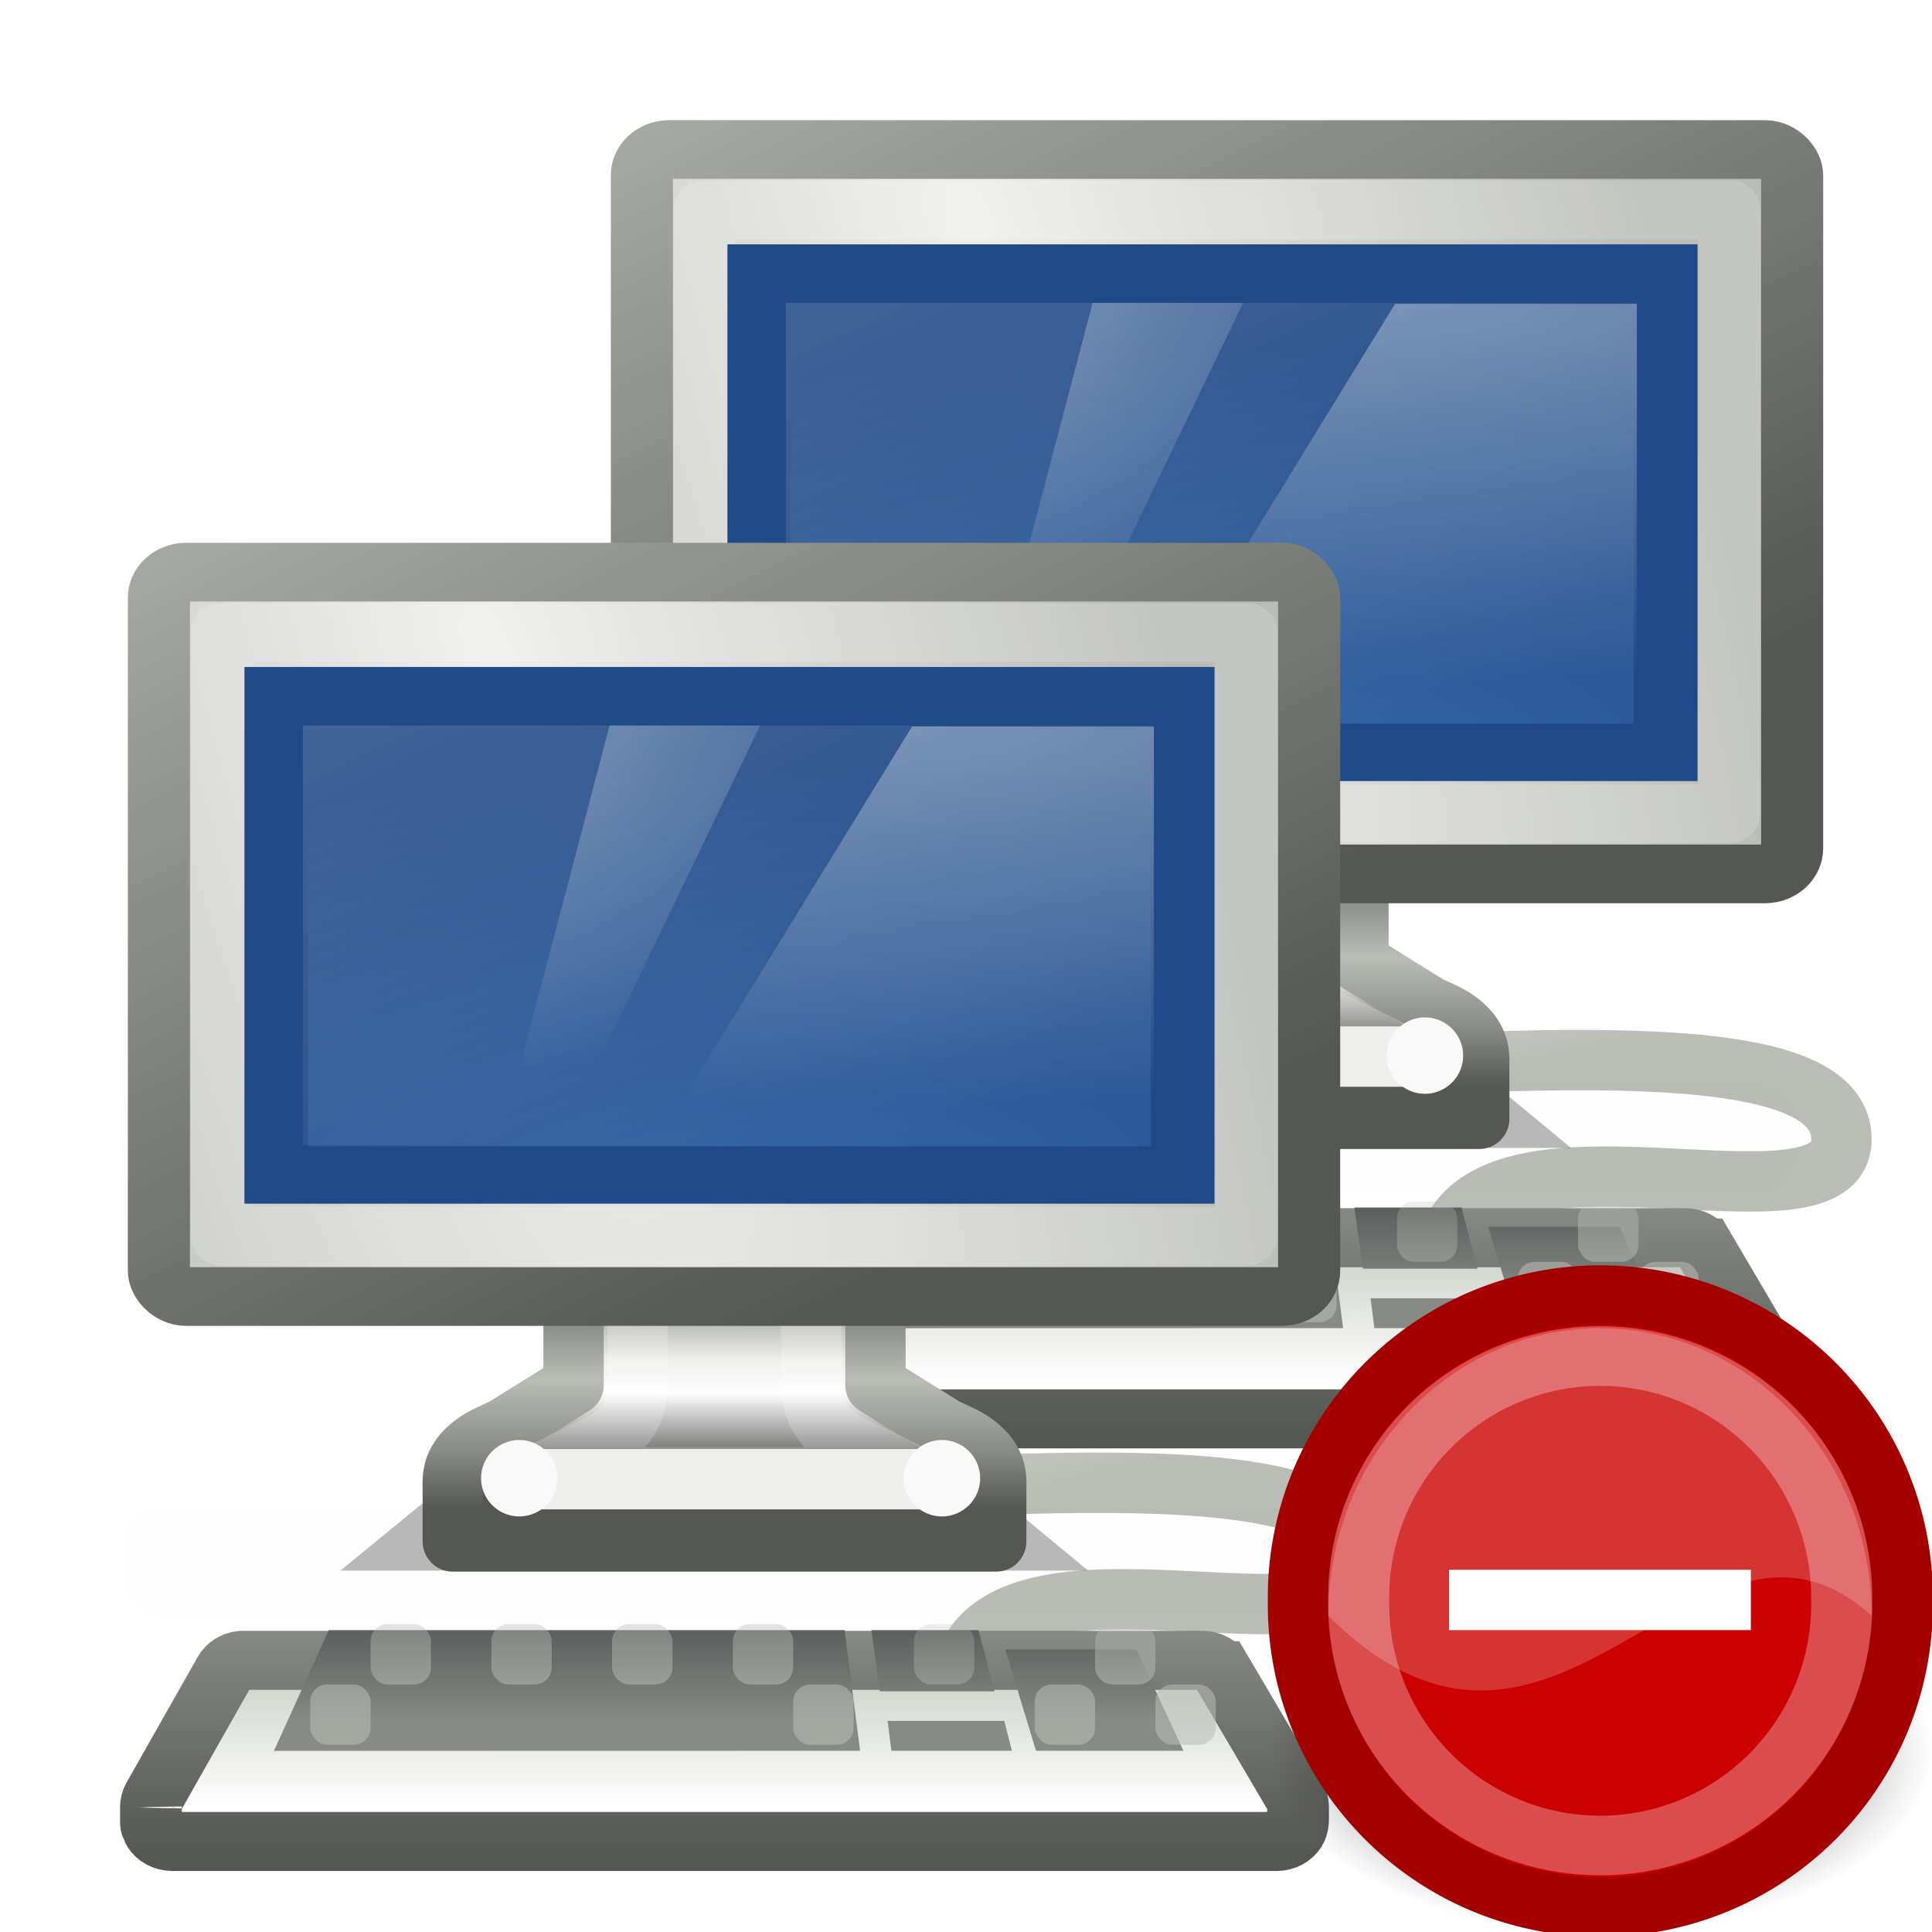 <svg xmlns="http://www.w3.org/2000/svg" xmlns:svg="http://www.w3.org/2000/svg" xmlns:xlink="http://www.w3.org/1999/xlink" id="svg10988" width="32" height="32"><defs id="defs10990"><linearGradient id="linearGradient3061"><stop id="stop3063" offset="0" stop-color="#000" stop-opacity="1"/><stop id="stop3065" offset="1" stop-color="#000" stop-opacity="0"/></linearGradient><radialGradient id="radialGradient10986" cx="40.393" cy="41.614" r="6.099" fx="40.393" fy="41.614" gradientTransform="matrix(1,0,0,1.025,0,-1.055)" gradientUnits="userSpaceOnUse" xlink:href="#linearGradient3061"/><linearGradient id="linearGradient3401" x1="307.531" x2="307.531" y1="193.188" y2="189.119" gradientUnits="userSpaceOnUse" xlink:href="#linearGradient7758"/><linearGradient id="linearGradient3399" x1="307.531" x2="307.531" y1="193.188" y2="189.119" gradientUnits="userSpaceOnUse" xlink:href="#linearGradient7758"/><linearGradient id="linearGradient3397" x1="307.531" x2="307.531" y1="193.188" y2="189.119" gradientUnits="userSpaceOnUse" xlink:href="#linearGradient7758"/><linearGradient id="linearGradient3395" x1="307.531" x2="307.531" y1="193.188" y2="189.119" gradientTransform="translate(0,1)" gradientUnits="userSpaceOnUse" xlink:href="#linearGradient7758"/><linearGradient id="linearGradient3393" x1="307.531" x2="307.531" y1="193.188" y2="189.119" gradientUnits="userSpaceOnUse" xlink:href="#linearGradient7758"/><linearGradient id="linearGradient3391" x1="307.531" x2="307.531" y1="193.188" y2="189.119" gradientUnits="userSpaceOnUse" xlink:href="#linearGradient7758"/><linearGradient id="linearGradient3389" x1="307.531" x2="307.531" y1="193.188" y2="189.119" gradientUnits="userSpaceOnUse" xlink:href="#linearGradient7758"/><linearGradient id="linearGradient3387" x1="307.531" x2="307.531" y1="193.188" y2="189.119" gradientUnits="userSpaceOnUse" xlink:href="#linearGradient7758"/><linearGradient id="linearGradient3385" x1="307.531" x2="307.531" y1="193.188" y2="189.119" gradientUnits="userSpaceOnUse" xlink:href="#linearGradient7758"/><linearGradient id="linearGradient3383" x1="307.531" x2="307.531" y1="193.188" y2="189.119" gradientUnits="userSpaceOnUse" xlink:href="#linearGradient7758"/><linearGradient id="linearGradient3403" x1="307.531" x2="307.531" y1="193.188" y2="189.119" gradientUnits="userSpaceOnUse" xlink:href="#linearGradient7758"/><linearGradient id="linearGradient3381" x1="316.183" x2="316.183" y1="83.225" y2="90.82" gradientTransform="matrix(0.359,0,0,0.4,229.287,160.2)" gradientUnits="userSpaceOnUse" xlink:href="#linearGradient4574"/><linearGradient id="linearGradient3378" x1="110.532" x2="110.532" y1="416.369" y2="368.067" gradientUnits="userSpaceOnUse" xlink:href="#linearGradient4538"/><linearGradient id="linearGradient3376" x1="169.536" x2="169.536" y1="406.257" y2="381.704" gradientUnits="userSpaceOnUse" xlink:href="#linearGradient11187"/><radialGradient id="radialGradient3374" cx="326.021" cy="58" r="12.5" fx="326.021" fy="58" gradientTransform="matrix(-0.861,3.7279326e-7,4.195139e-2,-0.605,586.484,215.187)" gradientUnits="userSpaceOnUse" xlink:href="#linearGradient4788-7"/><radialGradient id="radialGradient3372" cx="327.5" cy="58" r="12.5" fx="327.5" fy="58" gradientTransform="matrix(2.92,2.523046e-8,0,0.625,-639.957,143.913)" gradientUnits="userSpaceOnUse" xlink:href="#linearGradient4788"/><linearGradient id="linearGradient3370" x1="88" x2="178" y1="44.5" y2="202.5" gradientTransform="matrix(7.6923313e-2,0,0,7.0591222e-2,302.615,175.041)" gradientUnits="userSpaceOnUse" xlink:href="#linearGradient5687"/><linearGradient id="linearGradient7514"><stop id="stop7516" offset="0" stop-color="#3465a4" stop-opacity="1"/><stop id="stop7518" offset="1" stop-color="#204a87" stop-opacity="1"/></linearGradient><radialGradient id="radialGradient3368" cx="24.006" cy="37.922" r="19" fx="24.006" fy="37.922" gradientTransform="matrix(1.101,0,0,0.473,287.587,172.078)" gradientUnits="userSpaceOnUse" xlink:href="#linearGradient7514"/><linearGradient id="linearGradient3366" x1="315.04" x2="291.661" y1="89.237" y2="45.184" gradientTransform="matrix(0.467,0,0,0.467,164.626,152.043)" gradientUnits="userSpaceOnUse" xlink:href="#linearGradient5538"/><radialGradient id="radialGradient3364" cx="314.31" cy="61.655" r="23" fx="314.31" fy="61.655" gradientTransform="matrix(0.526,1.963,-0.502,0.134,175.378,-445.235)" gradientUnits="userSpaceOnUse" xlink:href="#linearGradient4654"/><linearGradient id="linearGradient3362" x1="336.563" x2="336.563" y1="192.875" y2="196.993" gradientTransform="translate(-20,0)" gradientUnits="userSpaceOnUse" xlink:href="#linearGradient3380"/><linearGradient id="linearGradient3360" x1="333.563" x2="333.563" y1="192.913" y2="196.265" gradientTransform="translate(-20,0)" gradientUnits="userSpaceOnUse" xlink:href="#linearGradient4693"/><linearGradient id="linearGradient3358" x1="327.92" x2="327.92" y1="93.75" y2="88.849" gradientUnits="userSpaceOnUse" xlink:href="#linearGradient4772"/><linearGradient id="linearGradient3356" x1="328.628" x2="327.479" y1="74.433" y2="67.362" gradientTransform="matrix(0.644,0,0,0.972,143.747,121.282)" gradientUnits="userSpaceOnUse" xlink:href="#linearGradient3847"/><linearGradient id="linearGradient7510" x1="307.531" x2="307.531" y1="193.188" y2="189.119" gradientUnits="userSpaceOnUse" xlink:href="#linearGradient7758"/><linearGradient id="linearGradient7508" x1="307.531" x2="307.531" y1="193.188" y2="189.119" gradientUnits="userSpaceOnUse" xlink:href="#linearGradient7758"/><linearGradient id="linearGradient7506" x1="307.531" x2="307.531" y1="193.188" y2="189.119" gradientUnits="userSpaceOnUse" xlink:href="#linearGradient7758"/><linearGradient id="linearGradient7504" x1="307.531" x2="307.531" y1="193.188" y2="189.119" gradientTransform="translate(0,1)" gradientUnits="userSpaceOnUse" xlink:href="#linearGradient7758"/><linearGradient id="linearGradient7502" x1="307.531" x2="307.531" y1="193.188" y2="189.119" gradientUnits="userSpaceOnUse" xlink:href="#linearGradient7758"/><linearGradient id="linearGradient7500" x1="307.531" x2="307.531" y1="193.188" y2="189.119" gradientUnits="userSpaceOnUse" xlink:href="#linearGradient7758"/><linearGradient id="linearGradient7498" x1="307.531" x2="307.531" y1="193.188" y2="189.119" gradientUnits="userSpaceOnUse" xlink:href="#linearGradient7758"/><linearGradient id="linearGradient7496" x1="307.531" x2="307.531" y1="193.188" y2="189.119" gradientUnits="userSpaceOnUse" xlink:href="#linearGradient7758"/><linearGradient id="linearGradient7494" x1="307.531" x2="307.531" y1="193.188" y2="189.119" gradientUnits="userSpaceOnUse" xlink:href="#linearGradient7758"/><linearGradient id="linearGradient7492" x1="307.531" x2="307.531" y1="193.188" y2="189.119" gradientUnits="userSpaceOnUse" xlink:href="#linearGradient7758"/><linearGradient id="linearGradient7758"><stop id="stop7760" offset="0" stop-color="#babdb6" stop-opacity="1"/><stop id="stop7762" offset="1" stop-color="#babdb6" stop-opacity="0"/></linearGradient><linearGradient id="linearGradient7512" x1="307.531" x2="307.531" y1="193.188" y2="189.119" gradientUnits="userSpaceOnUse" xlink:href="#linearGradient7758"/><linearGradient id="linearGradient4574"><stop id="stop4576" offset="0" stop-color="#2e3436" stop-opacity="1"/><stop id="stop4578" offset="1" stop-color="#888a85" stop-opacity="1"/></linearGradient><linearGradient id="linearGradient7490" x1="316.183" x2="316.183" y1="83.225" y2="90.82" gradientTransform="matrix(0.359,0,0,0.4,229.287,160.2)" gradientUnits="userSpaceOnUse" xlink:href="#linearGradient4574"/><linearGradient id="linearGradient4538"><stop id="stop4540" offset="0" stop-color="#555753" stop-opacity="1"/><stop id="stop4542" offset="1" stop-color="#888a85" stop-opacity="1"/></linearGradient><linearGradient id="linearGradient7488" x1="110.532" x2="110.532" y1="416.369" y2="368.067" gradientUnits="userSpaceOnUse" xlink:href="#linearGradient4538"/><linearGradient id="linearGradient11187"><stop id="stop11189" offset="0" stop-color="#fff" stop-opacity="1"/><stop id="stop11191" offset="1" stop-color="#d3d7cf" stop-opacity="1"/></linearGradient><linearGradient id="linearGradient7486" x1="169.536" x2="169.536" y1="406.257" y2="381.704" gradientUnits="userSpaceOnUse" xlink:href="#linearGradient11187"/><linearGradient id="linearGradient4788-7"><stop id="stop4790-8" offset="0" stop-color="#fff" stop-opacity="1"/><stop id="stop4792-6" offset="1" stop-color="#fff" stop-opacity="0"/></linearGradient><radialGradient id="radialGradient7484" cx="326.021" cy="58" r="12.5" fx="326.021" fy="58" gradientTransform="matrix(-0.861,3.7279326e-7,4.195139e-2,-0.605,586.484,215.187)" gradientUnits="userSpaceOnUse" xlink:href="#linearGradient4788-7"/><linearGradient id="linearGradient4788"><stop id="stop4790" offset="0" stop-color="#fff" stop-opacity="1"/><stop id="stop4792" offset="1" stop-color="#fff" stop-opacity="0"/></linearGradient><radialGradient id="radialGradient7482" cx="327.5" cy="58" r="12.5" fx="327.5" fy="58" gradientTransform="matrix(2.92,2.523046e-8,0,0.625,-639.957,143.913)" gradientUnits="userSpaceOnUse" xlink:href="#linearGradient4788"/><linearGradient id="linearGradient5687"><stop id="stop5689" offset="0" stop-color="#fff" stop-opacity="1"/><stop id="stop5691" offset="1" stop-color="#fff" stop-opacity="0"/></linearGradient><linearGradient id="linearGradient7480" x1="88" x2="178" y1="44.5" y2="202.5" gradientTransform="matrix(7.6923313e-2,0,0,7.0591222e-2,302.615,175.041)" gradientUnits="userSpaceOnUse" xlink:href="#linearGradient5687"/><linearGradient id="linearGradient2711"><stop id="stop2713" offset="0" stop-color="#3465a4" stop-opacity="1"/><stop id="stop2715" offset="1" stop-color="#204a87" stop-opacity="1"/></linearGradient><radialGradient id="radialGradient7478" cx="24.006" cy="37.922" r="19" fx="24.006" fy="37.922" gradientTransform="matrix(1.101,0,0,0.473,287.587,172.078)" gradientUnits="userSpaceOnUse" xlink:href="#linearGradient2711"/><linearGradient id="linearGradient5538"><stop id="stop5540" offset="0" stop-color="#555753" stop-opacity="1"/><stop id="stop5542" offset="1" stop-color="#babdb6" stop-opacity="1"/></linearGradient><linearGradient id="linearGradient7476" x1="315.04" x2="291.661" y1="89.237" y2="45.184" gradientTransform="matrix(0.467,0,0,0.467,164.626,152.043)" gradientUnits="userSpaceOnUse" xlink:href="#linearGradient5538"/><linearGradient id="linearGradient4654"><stop id="stop4656" offset="0" stop-color="#eeeeec" stop-opacity="1"/><stop id="stop4658" offset="1" stop-color="#babdb6" stop-opacity="1"/></linearGradient><radialGradient id="radialGradient7474" cx="314.31" cy="61.655" r="23" fx="314.31" fy="61.655" gradientTransform="matrix(0.526,1.963,-0.502,0.134,175.378,-445.235)" gradientUnits="userSpaceOnUse" xlink:href="#linearGradient4654"/><linearGradient id="linearGradient3380"><stop id="stop3382" offset="0" stop-color="#555753" stop-opacity="1"/><stop id="stop3410" offset=".479" stop-color="#babdb6" stop-opacity="1"/><stop id="stop3412" offset=".769" stop-color="#888a85" stop-opacity="1"/><stop id="stop3384" offset="1" stop-color="#555753" stop-opacity="1"/></linearGradient><linearGradient id="linearGradient7472" x1="336.563" x2="336.563" y1="192.875" y2="196.993" gradientTransform="translate(-20,0)" gradientUnits="userSpaceOnUse" xlink:href="#linearGradient3380"/><linearGradient id="linearGradient4693"><stop id="stop4695" offset="0" stop-color="#555753" stop-opacity="1"/><stop id="stop4701" offset=".301" stop-color="#babdb6" stop-opacity="1"/><stop id="stop3408" offset=".48" stop-color="#eeeeec" stop-opacity="1"/><stop id="stop4699" offset=".643" stop-color="#fff" stop-opacity="1"/><stop id="stop4697" offset="1" stop-color="#555753" stop-opacity="1"/></linearGradient><linearGradient id="linearGradient7470" x1="333.563" x2="333.563" y1="192.913" y2="196.265" gradientTransform="translate(-20,0)" gradientUnits="userSpaceOnUse" xlink:href="#linearGradient4693"/><filter id="filter6655" width="1.122" height="2.339" x="-.061" y="-.669"><feGaussianBlur id="feGaussianBlur6657" stdDeviation="1.168"/></filter><filter id="filter4768" width="1.228" height="2.135" x="-.114" y="-.568"><feGaussianBlur id="feGaussianBlur4770" stdDeviation=".946"/></filter><linearGradient id="linearGradient4772"><stop id="stop4774" offset="0" stop-color="#000" stop-opacity="1"/><stop id="stop4776" offset="1" stop-color="#000" stop-opacity="0"/></linearGradient><linearGradient id="linearGradient7468" x1="327.92" x2="327.92" y1="93.75" y2="88.849" gradientUnits="userSpaceOnUse" xlink:href="#linearGradient4772"/><linearGradient id="linearGradient3847"><stop id="stop3849" offset="0" stop-color="#babdb6" stop-opacity="1"/><stop id="stop3851" offset="1" stop-color="#babdb6" stop-opacity="0"/></linearGradient><linearGradient id="linearGradient7466" x1="328.628" x2="327.479" y1="74.433" y2="67.362" gradientTransform="matrix(0.644,0,0,0.972,143.747,121.282)" gradientUnits="userSpaceOnUse" xlink:href="#linearGradient3847"/></defs><g id="layer1"><g id="g7396" display="inline" transform="translate(-334,-175)"><path id="path7398" fill="none" fill-opacity="1" fill-rule="evenodd" stroke="url(#linearGradient7466)" stroke-dasharray="none" stroke-linecap="butt" stroke-linejoin="miter" stroke-miterlimit="4" stroke-opacity="1" stroke-width="1" d="M 357.941,195.704 C 358.543,193.223 364.5,195.615 364.5,193.867 C 364.5,191.061 351.049,193.949 350.706,192.031" display="inline" enable-background="new"/><g id="g7400" display="inline" transform="translate(40,-3)"><path id="path7402" fill="url(#linearGradient7468)" fill-opacity="1" stroke="none" stroke-dashoffset=".5" stroke-linecap="round" stroke-linejoin="round" stroke-miterlimit="4" stroke-opacity="1" stroke-width="1" d="M 316.057,91 L 323.833,91 L 329.217,95 L 310.625,95 L 316.057,91 z" display="inline" enable-background="new" filter="url(#filter4768)" opacity=".526" transform="matrix(0.666,0,0,0.742,100.763,126.524)"/><rect id="rect7404" width="46" height="4.188" x="297" y="90.813" fill="#2e3436" fill-opacity="1" fill-rule="nonzero" stroke="none" stroke-dasharray="none" stroke-dashoffset="0" stroke-linecap="round" stroke-linejoin="miter" stroke-miterlimit="4" stroke-opacity="1" stroke-width="1" marker-end="none" marker-mid="none" marker-start="none" display="inline" enable-background="accumulate" filter="url(#filter6655)" opacity=".06" overflow="visible" rx="1.581" ry="1.439" transform="matrix(0.429,0,0,0.433,176.609,156.631)" visibility="visible" style="marker:none"/></g><g id="g7406" display="inline" transform="translate(40,-3)"><path id="path7408" fill="url(#linearGradient7470)" fill-opacity="1" stroke="url(#linearGradient7472)" stroke-dashoffset="0" stroke-linecap="square" stroke-linejoin="round" stroke-miterlimit="4" stroke-opacity="1" stroke-width="1" d="M 311.906,190.5 C 311.655,190.588 311.491,190.828 311.5,191.094 L 311.5,194.906 C 311.5,194.917 311.5,194.927 311.5,194.938 L 310.344,195.656 C 310.12,195.765 309.923,195.832 309.75,196 C 309.717,196.032 309.638,196.095 309.562,196.25 C 309.487,196.405 309.5,196.557 309.5,196.656 C 309.5,196.656 309.5,197.531 309.5,197.531 L 318.5,197.531 C 318.5,197.531 318.5,196.656 318.5,196.656 C 318.5,196.557 318.513,196.405 318.438,196.25 C 318.362,196.095 318.283,196.032 318.25,196 C 318.077,195.832 317.88,195.765 317.656,195.656 L 316.5,194.938 L 316.5,191.094 C 316.493,190.769 316.231,190.507 315.906,190.5 L 312.094,190.5 C 312.032,190.49 311.968,190.49 311.906,190.5 z" transform="translate(0,-1)"/><path id="path7410" fill="none" fill-opacity="1" stroke="#fff" stroke-dasharray="none" stroke-dashoffset="0" stroke-linecap="square" stroke-linejoin="round" stroke-miterlimit="4" stroke-opacity="1" stroke-width="1" d="M 312.562,191.562 L 312.562,194.938 C 312.568,195.348 312.337,195.725 311.969,195.906 L 310.812,196.469 L 317.188,196.469 L 316.031,195.906 C 315.663,195.725 315.432,195.348 315.438,194.938 L 315.438,191.562 L 312.562,191.562 z" display="inline" enable-background="new" opacity=".196" transform="translate(0,-1)"/><rect id="rect7412" width="8" height="1" x="310" y="195" fill="#eeeeec" fill-opacity="1" stroke="none" stroke-dasharray="none" stroke-dashoffset=".5" stroke-linecap="round" stroke-linejoin="round" stroke-miterlimit="4" stroke-opacity="1" stroke-width="1" display="inline" enable-background="new" rx=".5" ry=".5"/><path id="path7414" fill="#f9f9f9" fill-opacity="1" stroke="none" stroke-dasharray="none" stroke-dashoffset="0" stroke-linecap="square" stroke-linejoin="round" stroke-miterlimit="4" stroke-opacity="1" stroke-width="1" d="M 311.083,195.503 A 0.508,0.552 0 1 1 310.066,195.503 A 0.508,0.552 0 1 1 311.083,195.503 z" opacity="1" transform="matrix(1.245,0,0,1.145,-76.064,-28.367)"/><path id="path7416" fill="#f9f9f9" fill-opacity="1" stroke="none" stroke-dasharray="none" stroke-dashoffset="0" stroke-linecap="square" stroke-linejoin="round" stroke-miterlimit="4" stroke-opacity="1" stroke-width="1" d="M 311.083,195.503 A 0.508,0.552 0 1 1 310.066,195.503 A 0.508,0.552 0 1 1 311.083,195.503 z" display="inline" enable-background="new" opacity="1" transform="matrix(1.245,0,0,1.145,-69.064,-28.367)"/></g><g id="g7418" display="inline" transform="matrix(0.907,0,0,0.857,69.362,25.359)"><rect id="rect7420" width="21.005" height="14" x="303.495" y="177.5" fill="url(#radialGradient7474)" fill-opacity="1" stroke="url(#linearGradient7476)" stroke-dasharray="none" stroke-dashoffset=".5" stroke-linecap="round" stroke-linejoin="round" stroke-miterlimit="4" stroke-opacity="1" stroke-width="1.134" display="inline" enable-background="new" rx=".496" ry=".496"/><rect id="rect7422" width="18.709" height="11.667" x="304.646" y="178.667" fill="none" fill-opacity="1" stroke="#fff" stroke-dasharray="none" stroke-dashoffset=".5" stroke-linecap="round" stroke-linejoin="round" stroke-miterlimit="4" stroke-opacity="1" stroke-width="1.134" display="inline" enable-background="new" opacity=".15" rx="0" ry="0"/></g><g id="g7424" display="inline" transform="matrix(0.881,0,0,0.794,77.43,36.999)"><g id="g7426"><rect id="rect7428" width="17.042" height="10" x="305.5" y="179.5" fill="url(#radialGradient7478)" fill-opacity="1" fill-rule="evenodd" stroke="#204a87" stroke-linecap="butt" stroke-linejoin="miter" stroke-opacity="1" stroke-width="1.196" display="inline" enable-background="new"/><rect id="rect7430" width="16" height="8.753" x="306" y="180.123" fill="url(#linearGradient7480)" fill-opacity="1" fill-rule="evenodd" stroke="none" stroke-linecap="butt" stroke-linejoin="miter" stroke-opacity="1" stroke-width=".198" display="inline" enable-background="new" opacity=".15"/></g><g id="g7432"><path id="path7434" fill="url(#radialGradient7482)" fill-opacity="1" stroke="none" stroke-dashoffset=".5" stroke-linecap="round" stroke-linejoin="round" stroke-miterlimit="4" stroke-opacity="1" stroke-width="1" d="M 317.453,180.144 L 322,180.144 L 322,190 L 311.996,190 L 317.453,180.144 z" display="inline" enable-background="new" opacity=".356"/><path id="path7436" fill="url(#radialGradient7484)" fill-opacity="1" stroke="none" d="M 311.767,180.123 L 314.597,180.123 L 311.469,187.329 L 310.078,187.248 L 311.767,180.123 L 311.767,180.123 z" display="inline" enable-background="new" opacity=".389"/></g></g><g id="g7438" transform="translate(10,0)"><path id="path7440" fill="url(#linearGradient7486)" fill-opacity="1" stroke="url(#linearGradient7488)" stroke-dasharray="none" stroke-dashoffset=".361" stroke-linecap="square" stroke-linejoin="miter" stroke-miterlimit="4" stroke-opacity="1" stroke-width="12.346" d="M 48.844,375.812 C 47.435,375.957 46.206,376.787 45.531,378.031 L 31.25,404.406 C 30.915,405.039 30.738,405.76 30.75,406.469 C 30.749,406.391 30.746,406.413 30.75,406.531 L 30.75,409.469 L 30.75,409.781 C 30.746,410.217 30.877,410.642 31.125,411 C 31.201,411.22 31.198,411.382 31.344,411.625 C 32.103,412.895 33.491,413.679 35,413.688 L 255.844,413.688 C 257.356,413.691 258.756,412.903 259.531,411.594 C 259.861,411.036 259.965,410.518 260.031,410.125 C 260.145,409.446 260.125,408.969 260.125,408.969 C 260.125,408.948 260.125,408.927 260.125,408.906 L 260.125,406.812 C 260.125,406.216 260.119,405.297 259.594,404.344 L 244.75,377.969 C 244.74,377.969 244.729,377.969 244.719,377.969 C 243.949,376.622 242.52,375.797 240.969,375.812 L 49.375,375.812 C 49.342,375.811 49.314,375.813 49.281,375.812 C 49.171,375.809 49.08,375.807 48.969,375.812 C 48.927,375.811 48.885,375.811 48.844,375.812 z" display="inline" enable-background="new" transform="matrix(8.2832523e-2,0,0,7.9200815e-2,331.953,165.736)"/><path id="path7442" fill="url(#linearGradient7490)" fill-opacity="1" fill-rule="evenodd" stroke="none" stroke-linecap="butt" stroke-linejoin="miter" stroke-opacity="1" stroke-width="1" d="M 337.445,195 L 336.537,197 L 346.246,196.998 L 345.989,195 L 337.445,195 z M 346.433,195 L 346.574,196.013 L 348.472,196.013 L 348.206,195 L 346.433,195 z M 348.65,195.32 L 349.159,196.998 L 351.602,196.998 L 350.821,195.32 L 348.65,195.32 z M 346.701,196.504 L 346.764,196.998 L 348.76,196.998 L 348.635,196.504 L 346.701,196.504 z" display="inline" enable-background="new"/><g id="g7444" fill="url(#linearGradient7512)" fill-opacity="1" display="inline" transform="translate(30.138,2.9)"><rect id="rect7446" width="1" height="1" x="307" y="193" fill="url(#linearGradient7492)" fill-opacity="1" stroke="none" stroke-dasharray="none" stroke-dashoffset=".361" stroke-linecap="round" stroke-linejoin="round" stroke-miterlimit="4" stroke-opacity="1" stroke-width="1" display="inline" enable-background="new" opacity=".554" rx=".281" ry=".281"/><rect id="rect7448" width="1" height="1" x="308" y="192" fill="url(#linearGradient7494)" fill-opacity="1" stroke="none" stroke-dasharray="none" stroke-dashoffset=".361" stroke-linecap="round" stroke-linejoin="round" stroke-miterlimit="4" stroke-opacity="1" stroke-width="1" display="inline" enable-background="new" opacity=".554" rx=".281" ry=".281"/><rect id="rect7450" width="1" height="1" x="310" y="192" fill="url(#linearGradient7496)" fill-opacity="1" stroke="none" stroke-dasharray="none" stroke-dashoffset=".361" stroke-linecap="round" stroke-linejoin="round" stroke-miterlimit="4" stroke-opacity="1" stroke-width="1" display="inline" enable-background="new" opacity=".554" rx=".281" ry=".281"/><rect id="rect7452" width="1" height="1" x="312" y="192" fill="url(#linearGradient7498)" fill-opacity="1" stroke="none" stroke-dasharray="none" stroke-dashoffset=".361" stroke-linecap="round" stroke-linejoin="round" stroke-miterlimit="4" stroke-opacity="1" stroke-width="1" display="inline" enable-background="new" opacity=".554" rx=".281" ry=".281"/><rect id="rect7454" width="1" height="1" x="315" y="193" fill="url(#linearGradient7500)" fill-opacity="1" stroke="none" stroke-dasharray="none" stroke-dashoffset=".361" stroke-linecap="round" stroke-linejoin="round" stroke-miterlimit="4" stroke-opacity="1" stroke-width="1" display="inline" enable-background="new" opacity=".554" rx=".281" ry=".281"/><rect id="rect7456" width="1" height="1" x="314" y="192" fill="url(#linearGradient7502)" fill-opacity="1" stroke="none" stroke-dasharray="none" stroke-dashoffset=".361" stroke-linecap="round" stroke-linejoin="round" stroke-miterlimit="4" stroke-opacity="1" stroke-width="1" display="inline" enable-background="new" opacity=".554" rx=".281" ry=".281"/><rect id="rect7458" width="1" height="1" x="317" y="192" fill="url(#linearGradient7504)" fill-opacity="1" stroke="none" stroke-dasharray="none" stroke-dashoffset=".361" stroke-linecap="round" stroke-linejoin="round" stroke-miterlimit="4" stroke-opacity="1" stroke-width="1" display="inline" enable-background="new" opacity=".554" rx=".281" ry=".281"/><rect id="rect7460" width="1" height="1" x="319" y="193" fill="url(#linearGradient7506)" fill-opacity="1" stroke="none" stroke-dasharray="none" stroke-dashoffset=".361" stroke-linecap="round" stroke-linejoin="round" stroke-miterlimit="4" stroke-opacity="1" stroke-width="1" display="inline" enable-background="new" opacity=".554" rx=".281" ry=".281"/><rect id="rect7462" width="1" height="1" x="320" y="192" fill="url(#linearGradient7508)" fill-opacity="1" stroke="none" stroke-dasharray="none" stroke-dashoffset=".361" stroke-linecap="round" stroke-linejoin="round" stroke-miterlimit="4" stroke-opacity="1" stroke-width="1" display="inline" enable-background="new" opacity=".554" rx=".281" ry=".281"/><rect id="rect7464" width="1" height="1" x="321" y="193" fill="url(#linearGradient7510)" fill-opacity="1" stroke="none" stroke-dasharray="none" stroke-dashoffset=".361" stroke-linecap="round" stroke-linejoin="round" stroke-miterlimit="4" stroke-opacity="1" stroke-width="1" display="inline" enable-background="new" opacity=".554" rx=".281" ry=".281"/></g></g></g><g id="g12317" display="inline" transform="translate(-342,-168)"><path id="path12313" fill="none" fill-opacity="1" fill-rule="evenodd" stroke="url(#linearGradient3356)" stroke-dasharray="none" stroke-linecap="butt" stroke-linejoin="miter" stroke-miterlimit="4" stroke-opacity="1" stroke-width="1" d="M 357.941,195.704 C 358.543,193.223 364.5,195.615 364.5,193.867 C 364.5,191.061 351.049,193.949 350.706,192.031" display="inline" enable-background="new"/><g id="g10916" display="inline" transform="translate(40,-3)"><path id="path10918" fill="url(#linearGradient3358)" fill-opacity="1" stroke="none" stroke-dashoffset=".5" stroke-linecap="round" stroke-linejoin="round" stroke-miterlimit="4" stroke-opacity="1" stroke-width="1" d="M 316.057,91 L 323.833,91 L 329.217,95 L 310.625,95 L 316.057,91 z" display="inline" enable-background="new" filter="url(#filter4768)" opacity=".526" transform="matrix(0.666,0,0,0.742,100.763,126.524)"/><rect id="rect10920" width="46" height="4.188" x="297" y="90.813" fill="#2e3436" fill-opacity="1" fill-rule="nonzero" stroke="none" stroke-dasharray="none" stroke-dashoffset="0" stroke-linecap="round" stroke-linejoin="miter" stroke-miterlimit="4" stroke-opacity="1" stroke-width="1" marker-end="none" marker-mid="none" marker-start="none" display="inline" enable-background="accumulate" filter="url(#filter6655)" opacity=".06" overflow="visible" rx="1.581" ry="1.439" transform="matrix(0.429,0,0,0.433,176.609,156.631)" visibility="visible" style="marker:none"/></g><g id="g10922" display="inline" transform="translate(40,-3)"><path id="path10924" fill="url(#linearGradient3360)" fill-opacity="1" stroke="url(#linearGradient3362)" stroke-dashoffset="0" stroke-linecap="square" stroke-linejoin="round" stroke-miterlimit="4" stroke-opacity="1" stroke-width="1" d="M 311.906,190.5 C 311.655,190.588 311.491,190.828 311.5,191.094 L 311.5,194.906 C 311.5,194.917 311.5,194.927 311.5,194.938 L 310.344,195.656 C 310.12,195.765 309.923,195.832 309.75,196 C 309.717,196.032 309.638,196.095 309.562,196.25 C 309.487,196.405 309.5,196.557 309.5,196.656 C 309.5,196.656 309.5,197.531 309.5,197.531 L 318.5,197.531 C 318.5,197.531 318.5,196.656 318.5,196.656 C 318.5,196.557 318.513,196.405 318.438,196.25 C 318.362,196.095 318.283,196.032 318.25,196 C 318.077,195.832 317.88,195.765 317.656,195.656 L 316.5,194.938 L 316.5,191.094 C 316.493,190.769 316.231,190.507 315.906,190.5 L 312.094,190.5 C 312.032,190.49 311.968,190.49 311.906,190.5 z" transform="translate(0,-1)"/><path id="path10926" fill="none" fill-opacity="1" stroke="#fff" stroke-dasharray="none" stroke-dashoffset="0" stroke-linecap="square" stroke-linejoin="round" stroke-miterlimit="4" stroke-opacity="1" stroke-width="1" d="M 312.562,191.562 L 312.562,194.938 C 312.568,195.348 312.337,195.725 311.969,195.906 L 310.812,196.469 L 317.188,196.469 L 316.031,195.906 C 315.663,195.725 315.432,195.348 315.438,194.938 L 315.438,191.562 L 312.562,191.562 z" display="inline" enable-background="new" opacity=".196" transform="translate(0,-1)"/><rect id="rect10928" width="8" height="1" x="310" y="195" fill="#eeeeec" fill-opacity="1" stroke="none" stroke-dasharray="none" stroke-dashoffset=".5" stroke-linecap="round" stroke-linejoin="round" stroke-miterlimit="4" stroke-opacity="1" stroke-width="1" display="inline" enable-background="new" rx=".5" ry=".5"/><path id="path10930" fill="#f9f9f9" fill-opacity="1" stroke="none" stroke-dasharray="none" stroke-dashoffset="0" stroke-linecap="square" stroke-linejoin="round" stroke-miterlimit="4" stroke-opacity="1" stroke-width="1" d="M 311.083,195.503 A 0.508,0.552 0 1 1 310.066,195.503 A 0.508,0.552 0 1 1 311.083,195.503 z" opacity="1" transform="matrix(1.245,0,0,1.145,-76.064,-28.367)"/><path id="path10932" fill="#f9f9f9" fill-opacity="1" stroke="none" stroke-dasharray="none" stroke-dashoffset="0" stroke-linecap="square" stroke-linejoin="round" stroke-miterlimit="4" stroke-opacity="1" stroke-width="1" d="M 311.083,195.503 A 0.508,0.552 0 1 1 310.066,195.503 A 0.508,0.552 0 1 1 311.083,195.503 z" display="inline" enable-background="new" opacity="1" transform="matrix(1.245,0,0,1.145,-69.064,-28.367)"/></g><g id="g10934" display="inline" transform="matrix(0.907,0,0,0.857,69.362,25.359)"><rect id="rect10936" width="21.005" height="14" x="303.495" y="177.5" fill="url(#radialGradient3364)" fill-opacity="1" stroke="url(#linearGradient3366)" stroke-dasharray="none" stroke-dashoffset=".5" stroke-linecap="round" stroke-linejoin="round" stroke-miterlimit="4" stroke-opacity="1" stroke-width="1.134" display="inline" enable-background="new" rx=".496" ry=".496"/><rect id="rect10938" width="18.709" height="11.667" x="304.646" y="178.667" fill="none" fill-opacity="1" stroke="#fff" stroke-dasharray="none" stroke-dashoffset=".5" stroke-linecap="round" stroke-linejoin="round" stroke-miterlimit="4" stroke-opacity="1" stroke-width="1.134" display="inline" enable-background="new" opacity=".15" rx="0" ry="0"/></g><g id="g10940" display="inline" transform="matrix(0.881,0,0,0.794,77.43,36.999)"><g id="g10942"><rect id="rect10944" width="17.042" height="10" x="305.5" y="179.5" fill="url(#radialGradient3368)" fill-opacity="1" fill-rule="evenodd" stroke="#204a87" stroke-linecap="butt" stroke-linejoin="miter" stroke-opacity="1" stroke-width="1.196" display="inline" enable-background="new"/><rect id="rect10946" width="16" height="8.753" x="306" y="180.123" fill="url(#linearGradient3370)" fill-opacity="1" fill-rule="evenodd" stroke="none" stroke-linecap="butt" stroke-linejoin="miter" stroke-opacity="1" stroke-width=".198" display="inline" enable-background="new" opacity=".15"/></g><g id="g10948"><path id="path10950" fill="url(#radialGradient3372)" fill-opacity="1" stroke="none" stroke-dashoffset=".5" stroke-linecap="round" stroke-linejoin="round" stroke-miterlimit="4" stroke-opacity="1" stroke-width="1" d="M 317.453,180.144 L 322,180.144 L 322,190 L 311.996,190 L 317.453,180.144 z" display="inline" enable-background="new" opacity=".356"/><path id="path10952" fill="url(#radialGradient3374)" fill-opacity="1" stroke="none" d="M 311.767,180.123 L 314.597,180.123 L 311.469,187.329 L 310.078,187.248 L 311.767,180.123 L 311.767,180.123 z" display="inline" enable-background="new" opacity=".389"/></g></g><g id="g11303" transform="translate(10,0)"><path id="path10956" fill="url(#linearGradient3376)" fill-opacity="1" stroke="url(#linearGradient3378)" stroke-dasharray="none" stroke-dashoffset=".361" stroke-linecap="square" stroke-linejoin="miter" stroke-miterlimit="4" stroke-opacity="1" stroke-width="12.346" d="M 48.844,375.812 C 47.435,375.957 46.206,376.787 45.531,378.031 L 31.25,404.406 C 30.915,405.039 30.738,405.76 30.75,406.469 C 30.749,406.391 30.746,406.413 30.75,406.531 L 30.75,409.469 L 30.75,409.781 C 30.746,410.217 30.877,410.642 31.125,411 C 31.201,411.22 31.198,411.382 31.344,411.625 C 32.103,412.895 33.491,413.679 35,413.688 L 255.844,413.688 C 257.356,413.691 258.756,412.903 259.531,411.594 C 259.861,411.036 259.965,410.518 260.031,410.125 C 260.145,409.446 260.125,408.969 260.125,408.969 C 260.125,408.948 260.125,408.927 260.125,408.906 L 260.125,406.812 C 260.125,406.216 260.119,405.297 259.594,404.344 L 244.75,377.969 C 244.74,377.969 244.729,377.969 244.719,377.969 C 243.949,376.622 242.52,375.797 240.969,375.812 L 49.375,375.812 C 49.342,375.811 49.314,375.813 49.281,375.812 C 49.171,375.809 49.08,375.807 48.969,375.812 C 48.927,375.811 48.885,375.811 48.844,375.812 z" display="inline" enable-background="new" transform="matrix(8.2832523e-2,0,0,7.9200815e-2,331.953,165.736)"/><path id="path10970" fill="url(#linearGradient3381)" fill-opacity="1" fill-rule="evenodd" stroke="none" stroke-linecap="butt" stroke-linejoin="miter" stroke-opacity="1" stroke-width="1" d="M 337.445,195 L 336.537,197 L 346.246,196.998 L 345.989,195 L 337.445,195 z M 346.433,195 L 346.574,196.013 L 348.472,196.013 L 348.206,195 L 346.433,195 z M 348.65,195.32 L 349.159,196.998 L 351.602,196.998 L 350.821,195.32 L 348.65,195.32 z M 346.701,196.504 L 346.764,196.998 L 348.76,196.998 L 348.635,196.504 L 346.701,196.504 z" display="inline" enable-background="new"/><g id="g10972" fill="url(#linearGradient3403)" fill-opacity="1" display="inline" transform="translate(30.138,2.9)"><rect id="rect10976" width="1" height="1" x="307" y="193" fill="url(#linearGradient3383)" fill-opacity="1" stroke="none" stroke-dasharray="none" stroke-dashoffset=".361" stroke-linecap="round" stroke-linejoin="round" stroke-miterlimit="4" stroke-opacity="1" stroke-width="1" display="inline" enable-background="new" opacity=".554" rx=".281" ry=".281"/><rect id="rect10980" width="1" height="1" x="308" y="192" fill="url(#linearGradient3385)" fill-opacity="1" stroke="none" stroke-dasharray="none" stroke-dashoffset=".361" stroke-linecap="round" stroke-linejoin="round" stroke-miterlimit="4" stroke-opacity="1" stroke-width="1" display="inline" enable-background="new" opacity=".554" rx=".281" ry=".281"/><rect id="rect10986" width="1" height="1" x="310" y="192" fill="url(#linearGradient3387)" fill-opacity="1" stroke="none" stroke-dasharray="none" stroke-dashoffset=".361" stroke-linecap="round" stroke-linejoin="round" stroke-miterlimit="4" stroke-opacity="1" stroke-width="1" display="inline" enable-background="new" opacity=".554" rx=".281" ry=".281"/><rect id="rect10988" width="1" height="1" x="312" y="192" fill="url(#linearGradient3389)" fill-opacity="1" stroke="none" stroke-dasharray="none" stroke-dashoffset=".361" stroke-linecap="round" stroke-linejoin="round" stroke-miterlimit="4" stroke-opacity="1" stroke-width="1" display="inline" enable-background="new" opacity=".554" rx=".281" ry=".281"/><rect id="rect10994" width="1" height="1" x="315" y="193" fill="url(#linearGradient3391)" fill-opacity="1" stroke="none" stroke-dasharray="none" stroke-dashoffset=".361" stroke-linecap="round" stroke-linejoin="round" stroke-miterlimit="4" stroke-opacity="1" stroke-width="1" display="inline" enable-background="new" opacity=".554" rx=".281" ry=".281"/><rect id="rect10996" width="1" height="1" x="314" y="192" fill="url(#linearGradient3393)" fill-opacity="1" stroke="none" stroke-dasharray="none" stroke-dashoffset=".361" stroke-linecap="round" stroke-linejoin="round" stroke-miterlimit="4" stroke-opacity="1" stroke-width="1" display="inline" enable-background="new" opacity=".554" rx=".281" ry=".281"/><rect id="rect10998" width="1" height="1" x="317" y="192" fill="url(#linearGradient3395)" fill-opacity="1" stroke="none" stroke-dasharray="none" stroke-dashoffset=".361" stroke-linecap="round" stroke-linejoin="round" stroke-miterlimit="4" stroke-opacity="1" stroke-width="1" display="inline" enable-background="new" opacity=".554" rx=".281" ry=".281"/><rect id="rect11000" width="1" height="1" x="319" y="193" fill="url(#linearGradient3397)" fill-opacity="1" stroke="none" stroke-dasharray="none" stroke-dashoffset=".361" stroke-linecap="round" stroke-linejoin="round" stroke-miterlimit="4" stroke-opacity="1" stroke-width="1" display="inline" enable-background="new" opacity=".554" rx=".281" ry=".281"/><rect id="rect11002" width="1" height="1" x="320" y="192" fill="url(#linearGradient3399)" fill-opacity="1" stroke="none" stroke-dasharray="none" stroke-dashoffset=".361" stroke-linecap="round" stroke-linejoin="round" stroke-miterlimit="4" stroke-opacity="1" stroke-width="1" display="inline" enable-background="new" opacity=".554" rx=".281" ry=".281"/><rect id="rect11004" width="1" height="1" x="321" y="193" fill="url(#linearGradient3401)" fill-opacity="1" stroke="none" stroke-dasharray="none" stroke-dashoffset=".361" stroke-linecap="round" stroke-linejoin="round" stroke-miterlimit="4" stroke-opacity="1" stroke-width="1" display="inline" enable-background="new" opacity=".554" rx=".281" ry=".281"/></g></g></g><path id="path3059" fill="url(#radialGradient10986)" fill-opacity="1" stroke="none" stroke-dasharray="none" stroke-dashoffset="1.2" stroke-linecap="butt" stroke-linejoin="miter" stroke-miterlimit="4" stroke-opacity="1" stroke-width="1.03" d="M 46.492,41.614 A 6.099,6.253 0 1 1 34.295,41.614 A 6.099,6.253 0 1 1 46.492,41.614 z" opacity=".8" transform="matrix(0.902,0,0,0.48,-9.928,9.036)"/><g id="g3053" transform="translate(-13,-16)"><path id="path2155" fill="#c00" fill-opacity="1" stroke="#a40000" stroke-dasharray="none" stroke-dashoffset="1.2" stroke-linecap="butt" stroke-linejoin="miter" stroke-miterlimit="4" stroke-opacity="1" stroke-width="1.235" d="M 46.492,41.614 A 6.099,6.253 0 1 1 34.295,41.614 A 6.099,6.253 0 1 1 46.492,41.614 z" opacity="1" transform="matrix(0.82,0,0,0.8,6.384,9.227)"/><rect id="rect3044" width="5" height="1" x="37" y="42" fill="#fff" fill-opacity="1" stroke="none" stroke-dasharray="none" stroke-dashoffset="1.2" stroke-linecap="butt" stroke-linejoin="miter" stroke-miterlimit="4" stroke-opacity="1" stroke-width="1" opacity="1"/><path id="path3046" fill="none" fill-opacity="1" stroke="#fff" stroke-dasharray="none" stroke-dashoffset="1.2" stroke-linecap="butt" stroke-linejoin="miter" stroke-miterlimit="4" stroke-opacity="1" stroke-width="1.543" d="M 46.492,41.614 A 6.099,6.253 0 1 1 34.295,41.614 A 6.099,6.253 0 1 1 46.492,41.614 z" opacity=".3" transform="matrix(0.656,0,0,0.64,13.006,15.881)"/><path id="path3048" fill="#fff" fill-opacity="1" stroke="none" stroke-dasharray="none" stroke-dashoffset="1.2" stroke-linecap="butt" stroke-linejoin="miter" stroke-miterlimit="4" stroke-opacity="1" stroke-width="1.236" d="M 39.5,38 C 37.018,38 35,40.133 35,42.761 C 38.814,46.556 41.127,40.179 44,42.761 C 44,40.133 41.982,38 39.5,38 z" opacity=".2"/></g></g></svg>